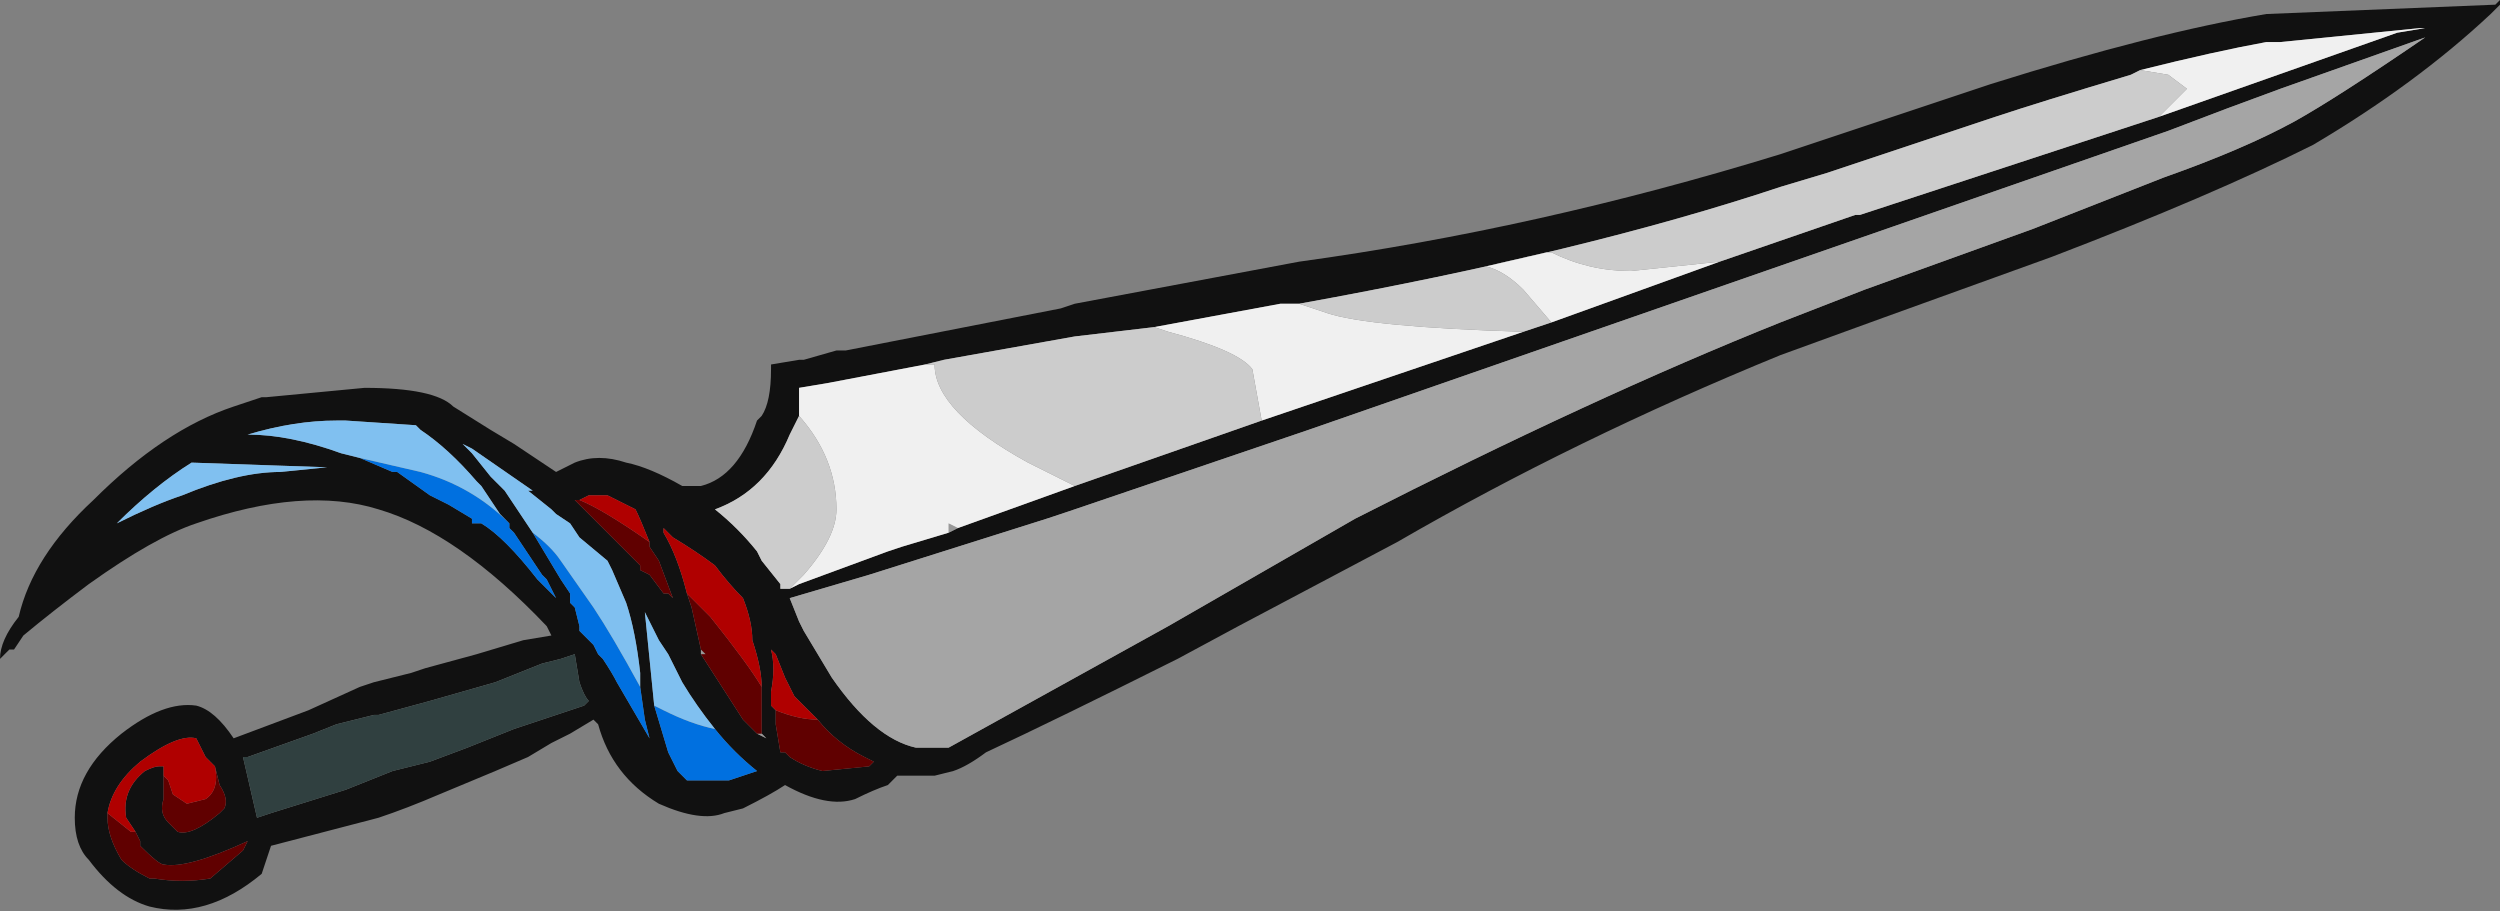<?xml version="1.0" encoding="UTF-8" standalone="no"?>
<svg xmlns:ffdec="https://www.free-decompiler.com/flash" xmlns:xlink="http://www.w3.org/1999/xlink" ffdec:objectType="frame" height="68.25px" width="187.25px" xmlns="http://www.w3.org/2000/svg">
  <rect width="100%" height="100%" fill="#808080" stroke="none"/>
  <g transform="matrix(1.0, 0.0, 0.0, 1.0, 96.25, 35.0)">
    <use ffdec:characterId="1227" height="9.75" transform="matrix(7.0, 0.0, 0.0, 7.0, -96.25, -35.0)" width="26.75" xlink:href="#shape0"/>
  </g>
  <defs>
    <g id="shape0" transform="matrix(1.0, 0.0, 0.0, 1.0, 13.75, 5.0)">
      <path d="M2.55 -1.45 L2.85 -1.55 4.65 -2.2 6.1 -2.7 6.15 -2.7 9.35 -3.75 11.9 -4.65 12.2 -4.7 12.15 -4.7 10.65 -4.55 10.5 -4.55 Q9.95 -4.45 9.15 -4.25 L9.05 -4.2 Q8.05 -3.9 7.6 -3.75 L5.8 -3.15 5.3 -3.0 Q3.2 -2.3 0.15 -1.75 L-0.05 -1.75 -1.4 -1.5 -2.25 -1.4 -3.65 -1.15 -3.85 -1.1 -4.9 -0.9 -5.2 -0.85 -5.2 -0.55 -5.3 -0.35 Q-5.55 0.25 -6.1 0.45 -5.85 0.65 -5.65 0.9 L-5.6 1.0 -5.4 1.25 -5.4 1.3 -5.3 1.3 -5.2 1.25 -4.25 0.9 -4.1 0.85 -3.6 0.7 -3.5 0.65 -2.25 0.2 -0.25 -0.5 2.55 -1.45 M5.75 -3.5 L7.55 -4.1 Q9.3 -4.65 10.5 -4.85 L12.95 -4.95 13.0 -5.0 13.0 -4.95 12.9 -4.85 Q12.1 -4.1 11.0 -3.45 9.9 -2.9 8.2 -2.25 L6.4 -1.6 5.3 -1.2 Q3.1 -0.3 1.2 0.8 L-0.5 1.7 -1.15 2.05 Q-2.45 2.7 -3.2 3.05 -3.4 3.2 -3.55 3.25 L-3.75 3.3 -4.15 3.3 -4.25 3.4 Q-4.4 3.45 -4.6 3.55 -4.9 3.65 -5.35 3.4 -5.5 3.5 -5.8 3.65 L-6.0 3.7 Q-6.25 3.8 -6.7 3.6 -7.2 3.3 -7.35 2.75 L-7.4 2.7 -7.65 2.85 -7.85 2.95 -8.1 3.1 -8.45 3.25 -9.05 3.5 Q-9.4 3.65 -9.7 3.75 L-10.85 4.05 -10.95 4.35 Q-11.55 4.85 -12.15 4.7 -12.5 4.6 -12.8 4.2 -12.95 4.05 -12.95 3.75 -12.95 3.25 -12.45 2.85 -12.0 2.5 -11.65 2.55 -11.45 2.6 -11.25 2.9 L-10.45 2.6 -9.9 2.35 -9.75 2.3 -9.35 2.2 -9.2 2.15 -8.65 2.0 -8.15 1.85 -7.85 1.8 -7.9 1.7 Q-8.85 0.7 -9.7 0.45 -10.5 0.2 -11.65 0.6 -12.1 0.75 -12.8 1.25 -13.2 1.55 -13.5 1.8 L-13.6 1.95 -13.65 1.95 -13.75 2.05 Q-13.75 1.85 -13.55 1.6 -13.4 0.95 -12.75 0.35 -12.0 -0.4 -11.25 -0.65 L-10.95 -0.75 -10.9 -0.75 -9.85 -0.85 Q-9.1 -0.85 -8.9 -0.65 L-8.5 -0.4 -8.25 -0.25 -7.8 0.05 -7.6 -0.05 Q-7.35 -0.15 -7.05 -0.05 -6.8 0.0 -6.45 0.2 L-6.25 0.2 Q-5.85 0.1 -5.65 -0.5 L-5.6 -0.55 Q-5.5 -0.7 -5.5 -1.05 L-5.5 -1.1 -5.2 -1.15 -5.15 -1.15 -4.8 -1.25 -4.7 -1.25 -2.4 -1.7 -2.25 -1.75 0.15 -2.2 Q2.7 -2.55 5.3 -3.35 L5.75 -3.5 M10.65 -4.05 Q10.1 -3.85 9.45 -3.6 L0.25 -0.4 -2.25 0.45 -2.55 0.55 -4.45 1.15 -5.3 1.4 -5.2 1.65 -5.15 1.75 -4.85 2.25 Q-4.4 2.9 -3.95 3.0 L-3.6 3.0 -1.25 1.7 0.75 0.55 Q3.3 -0.75 5.3 -1.55 L6.2 -1.9 8.0 -2.55 9.4 -3.1 Q10.25 -3.4 10.8 -3.7 11.25 -3.95 12.2 -4.6 L10.65 -4.05 M-8.3 0.6 L-8.4 0.5 -8.6 0.2 -8.65 0.15 Q-8.95 -0.2 -9.25 -0.4 L-9.3 -0.45 -10.05 -0.5 -10.15 -0.5 Q-10.6 -0.5 -11.1 -0.35 -10.65 -0.35 -10.1 -0.15 L-9.9 -0.1 -9.55 0.05 -9.5 0.05 -9.15 0.3 -8.95 0.4 -8.7 0.55 -8.7 0.6 Q-8.65 0.6 -8.6 0.6 -8.35 0.75 -8.0 1.2 L-7.8 1.4 -7.9 1.2 -7.95 1.15 -8.25 0.7 -8.3 0.65 -8.3 0.6 M-6.9 2.35 L-6.9 2.2 Q-6.95 1.75 -7.05 1.45 L-7.2 1.1 -7.25 1.0 -7.55 0.75 -7.65 0.6 -7.8 0.5 -7.85 0.45 -8.1 0.25 -8.05 0.25 -8.7 -0.2 -8.8 -0.25 -8.7 -0.15 -8.5 0.1 -8.35 0.25 -8.05 0.7 -7.75 1.2 -7.65 1.35 -7.65 1.45 -7.6 1.5 -7.55 1.7 -7.55 1.75 -7.4 1.9 -7.35 2.0 -7.3 2.05 Q-7.2 2.2 -7.15 2.3 L-6.8 2.9 -6.85 2.7 -6.9 2.35 M-5.0 2.7 L-5.25 2.45 -5.35 2.25 -5.45 2.0 -5.5 1.95 Q-5.45 2.15 -5.5 2.4 L-5.5 2.55 -5.45 2.6 -5.45 2.75 -5.4 3.05 -5.35 3.05 -5.3 3.1 Q-5.15 3.2 -4.95 3.25 L-4.45 3.2 -4.4 3.15 -4.5 3.1 Q-4.8 2.95 -5.0 2.7 M-5.6 2.85 L-5.6 2.35 Q-5.6 2.15 -5.7 1.85 -5.7 1.65 -5.8 1.4 -5.95 1.25 -6.1 1.05 -6.3 0.9 -6.55 0.75 L-6.65 0.65 -6.65 0.7 Q-6.5 0.95 -6.4 1.35 L-6.35 1.5 -6.25 1.95 -6.25 2.0 -5.8 2.7 -5.65 2.85 -5.55 2.9 -5.6 2.85 M-6.8 0.8 Q-6.9 0.55 -6.95 0.45 L-7.25 0.3 -7.45 0.3 -7.55 0.35 -7.6 0.35 -6.9 1.05 -6.9 1.1 -6.8 1.15 -6.65 1.35 -6.6 1.35 -6.55 1.4 -6.7 1.0 -6.8 0.85 -6.8 0.8 M-7.6 2.0 L-7.75 2.05 -7.95 2.1 -8.45 2.3 -9.15 2.5 -9.7 2.65 -9.75 2.65 -10.15 2.75 -10.4 2.85 -11.1 3.1 -11.15 3.1 -11.0 3.75 -10.85 3.7 -10.05 3.45 -9.55 3.25 -9.15 3.15 -8.75 3.0 -8.25 2.8 -7.5 2.55 -7.45 2.5 Q-7.5 2.45 -7.55 2.3 L-7.6 2.0 M-6.1 2.8 Q-6.3 2.55 -6.45 2.3 L-6.6 2.0 -6.7 1.85 -6.85 1.55 -6.75 2.55 -6.6 3.05 -6.5 3.25 -6.4 3.35 -5.95 3.35 -5.65 3.25 Q-5.9 3.05 -6.1 2.8 M-12.5 0.6 Q-12.1 0.4 -11.8 0.3 -11.2 0.05 -10.75 0.05 L-10.25 0.0 -11.7 -0.05 Q-12.1 0.2 -12.5 0.6 L-12.5 0.6 M-12.0 3.3 L-12.0 3.55 Q-12.05 3.7 -11.95 3.8 L-11.85 3.9 Q-11.7 3.95 -11.4 3.7 L-11.35 3.65 Q-11.3 3.55 -11.4 3.4 L-11.45 3.2 -11.55 3.1 -11.65 2.9 Q-11.85 2.85 -12.25 3.15 -12.55 3.4 -12.6 3.7 L-12.6 3.75 Q-12.6 3.95 -12.45 4.2 -12.35 4.3 -12.15 4.4 L-12.1 4.4 Q-11.8 4.45 -11.5 4.4 L-11.15 4.1 -11.1 4.0 Q-11.75 4.3 -12.0 4.25 -12.05 4.25 -12.25 4.05 L-12.25 4.0 -12.3 3.9 -12.4 3.75 Q-12.45 3.45 -12.2 3.25 -12.1 3.2 -12.05 3.2 L-12.0 3.2 Q-12.0 3.25 -12.0 3.3" fill="#111111" fill-rule="evenodd" stroke="none"/>
      <path d="M-3.6 0.7 L-3.6 0.6 -3.5 0.65 -3.6 0.7 M-5.6 2.85 L-5.55 2.9 -5.65 2.85 -5.6 2.85 M-6.25 2.0 L-6.25 1.95 -6.2 2.0 -6.25 2.0 M-6.8 1.15 L-6.9 1.1 -6.9 1.05 -6.9 1.1 -6.8 1.15" fill="#999999" fill-rule="evenodd" stroke="none"/>
      <path d="M-12.5 0.6 L-12.5 0.6" fill="#666666" fill-rule="evenodd" stroke="none"/>
      <path d="M-8.3 0.6 L-8.3 0.65 -8.25 0.7 -7.95 1.15 -7.9 1.2 -7.8 1.4 -8.0 1.2 Q-8.35 0.75 -8.6 0.6 -8.65 0.6 -8.7 0.6 L-8.7 0.55 -8.95 0.4 -9.15 0.3 -9.5 0.05 -9.55 0.05 -9.9 -0.1 -9.25 0.05 Q-8.7 0.2 -8.3 0.6 M-6.9 2.35 L-6.85 2.7 -6.8 2.9 -7.15 2.3 Q-7.2 2.2 -7.3 2.05 L-7.35 2.0 -7.4 1.9 -7.55 1.75 -7.55 1.7 -7.6 1.5 -7.65 1.45 -7.65 1.35 -7.75 1.2 -8.05 0.7 Q-7.85 0.85 -7.75 1.0 L-7.4 1.5 Q-7.2 1.8 -6.9 2.35 M-6.75 2.55 L-6.65 2.6 Q-6.35 2.75 -6.1 2.8 -5.9 3.05 -5.65 3.25 L-5.95 3.35 -6.4 3.35 -6.5 3.25 -6.6 3.05 -6.75 2.55" fill="#0070e0" fill-rule="evenodd" stroke="none"/>
      <path d="M-5.45 2.6 Q-5.2 2.7 -5.0 2.7 -4.8 2.95 -4.5 3.1 L-4.4 3.15 -4.45 3.2 -4.95 3.25 Q-5.15 3.2 -5.3 3.1 L-5.35 3.05 -5.4 3.05 -5.45 2.75 -5.45 2.6 M-5.6 2.35 L-5.6 2.85 -5.65 2.85 -5.8 2.7 -6.25 2.0 -6.2 2.0 -6.25 1.95 -6.35 1.5 -6.4 1.35 -6.15 1.6 Q-5.75 2.1 -5.6 2.35 M-6.8 0.8 L-6.8 0.85 -6.7 1.0 -6.55 1.4 -6.6 1.35 -6.65 1.35 -6.8 1.15 -6.9 1.1 -6.9 1.05 -7.6 0.35 -7.55 0.35 Q-7.3 0.45 -6.8 0.8 M-11.45 3.2 L-11.4 3.4 Q-11.3 3.55 -11.35 3.65 L-11.4 3.7 Q-11.7 3.95 -11.85 3.9 L-11.95 3.8 Q-12.05 3.7 -12.0 3.55 L-12.0 3.3 -11.95 3.35 -11.9 3.5 -11.75 3.6 -11.55 3.55 Q-11.4 3.45 -11.45 3.2 M-12.3 3.9 L-12.25 4.0 -12.25 4.05 Q-12.05 4.25 -12.0 4.25 -11.75 4.3 -11.1 4.0 L-11.15 4.1 -11.5 4.4 Q-11.8 4.45 -12.1 4.4 L-12.15 4.4 Q-12.35 4.3 -12.45 4.2 -12.6 3.95 -12.6 3.75 L-12.6 3.7 -12.35 3.9 -12.3 3.9" fill="#600000" fill-rule="evenodd" stroke="none"/>
      <path d="M-5.45 2.6 L-5.5 2.55 -5.5 2.4 Q-5.45 2.15 -5.5 1.95 L-5.45 2.0 -5.35 2.25 -5.25 2.45 -5.0 2.7 Q-5.2 2.7 -5.45 2.6 M-6.4 1.35 Q-6.5 0.95 -6.65 0.7 L-6.65 0.65 -6.55 0.75 Q-6.3 0.9 -6.1 1.05 -5.95 1.25 -5.8 1.4 -5.7 1.65 -5.7 1.85 -5.6 2.15 -5.6 2.35 -5.75 2.1 -6.15 1.6 L-6.4 1.35 M-7.55 0.35 L-7.45 0.3 -7.25 0.3 -6.95 0.45 Q-6.9 0.55 -6.8 0.8 -7.3 0.45 -7.55 0.35 M-12.0 3.3 Q-12.0 3.25 -12.0 3.2 L-12.05 3.2 Q-12.1 3.2 -12.2 3.25 -12.45 3.45 -12.4 3.75 L-12.3 3.9 -12.35 3.9 -12.6 3.7 Q-12.55 3.4 -12.25 3.15 -11.85 2.85 -11.65 2.9 L-11.55 3.1 -11.45 3.2 Q-11.4 3.45 -11.55 3.55 L-11.75 3.6 -11.9 3.5 -11.95 3.35 -12.0 3.3" fill="#b00000" fill-rule="evenodd" stroke="none"/>
      <path d="M-9.9 -0.1 L-10.1 -0.15 Q-10.65 -0.35 -11.1 -0.35 -10.6 -0.5 -10.15 -0.5 L-10.05 -0.5 -9.3 -0.45 -9.25 -0.4 Q-8.95 -0.2 -8.65 0.15 L-8.6 0.2 -8.4 0.5 -8.3 0.6 Q-8.7 0.2 -9.25 0.05 L-9.9 -0.1 M-8.05 0.7 L-8.35 0.25 -8.5 0.1 -8.7 -0.15 -8.8 -0.25 -8.7 -0.2 -8.05 0.25 -8.1 0.25 -7.85 0.45 -7.8 0.5 -7.65 0.6 -7.55 0.75 -7.25 1.0 -7.2 1.1 -7.05 1.45 Q-6.95 1.75 -6.9 2.2 L-6.9 2.35 Q-7.2 1.8 -7.4 1.5 L-7.75 1.0 Q-7.85 0.85 -8.05 0.7 M-6.1 2.8 Q-6.35 2.75 -6.65 2.6 L-6.75 2.55 -6.85 1.55 -6.7 1.85 -6.6 2.0 -6.45 2.3 Q-6.3 2.55 -6.1 2.8 M-12.5 0.6 Q-12.1 0.2 -11.7 -0.05 L-10.25 0.0 -10.75 0.05 Q-11.2 0.05 -11.8 0.3 -12.1 0.4 -12.5 0.6" fill="#80c0f0" fill-rule="evenodd" stroke="none"/>
      <path d="M0.15 -1.75 Q0.3 -1.7 0.45 -1.65 0.9 -1.5 2.55 -1.45 L-0.25 -0.5 -0.35 -1.05 Q-0.5 -1.25 -1.25 -1.45 L-1.4 -1.5 -0.05 -1.75 0.15 -1.75 M2.85 -1.55 L2.55 -1.9 Q2.35 -2.1 2.15 -2.15 L2.8 -2.3 2.85 -2.3 Q3.25 -2.1 3.7 -2.1 L4.65 -2.2 2.85 -1.55 M9.35 -3.75 L9.65 -4.05 9.45 -4.2 9.15 -4.25 Q9.95 -4.45 10.5 -4.55 L10.65 -4.55 12.15 -4.7 12.2 -4.7 11.9 -4.65 9.35 -3.75 M-5.2 -0.55 L-5.2 -0.85 -4.9 -0.9 -3.85 -1.1 -3.75 -1.1 Q-3.75 -0.6 -2.75 -0.05 L-2.25 0.2 -3.5 0.65 -3.6 0.6 -3.6 0.7 -4.1 0.85 -4.25 0.9 -5.2 1.25 -5.3 1.3 -5.15 1.15 Q-4.8 0.75 -4.8 0.45 -4.8 -0.1 -5.2 -0.55" fill="#f0f0f0" fill-rule="evenodd" stroke="none"/>
      <path d="M2.55 -1.45 Q0.9 -1.5 0.45 -1.65 0.3 -1.7 0.15 -1.75 3.2 -2.3 5.3 -3.0 L5.8 -3.15 7.6 -3.75 Q8.05 -3.9 9.05 -4.2 L9.15 -4.25 9.45 -4.2 9.65 -4.05 9.35 -3.75 6.15 -2.7 6.1 -2.7 4.65 -2.2 3.7 -2.1 Q3.25 -2.1 2.85 -2.3 L2.8 -2.3 2.15 -2.15 Q2.35 -2.1 2.55 -1.9 L2.85 -1.55 2.55 -1.45 M-1.4 -1.5 L-1.25 -1.45 Q-0.5 -1.25 -0.35 -1.05 L-0.25 -0.5 -2.25 0.2 -2.75 -0.05 Q-3.75 -0.6 -3.75 -1.1 L-3.85 -1.1 -3.65 -1.15 -2.25 -1.4 -1.4 -1.5 M-5.3 1.3 L-5.4 1.3 -5.4 1.25 -5.6 1.0 -5.65 0.9 Q-5.85 0.65 -6.1 0.45 -5.55 0.25 -5.3 -0.35 L-5.2 -0.55 Q-4.8 -0.1 -4.8 0.45 -4.8 0.75 -5.15 1.15 L-5.3 1.3" fill="#cccccc" fill-rule="evenodd" stroke="none"/>
      <path d="M10.65 -4.05 L12.2 -4.6 Q11.25 -3.95 10.8 -3.7 10.25 -3.4 9.4 -3.1 L8.0 -2.55 6.2 -1.9 5.3 -1.55 Q3.3 -0.75 0.75 0.55 L-1.25 1.7 -3.6 3.0 -3.95 3.0 Q-4.4 2.9 -4.85 2.25 L-5.15 1.75 -5.2 1.65 -5.3 1.4 -4.45 1.15 -2.55 0.55 -2.25 0.45 0.25 -0.4 9.45 -3.6 Q10.1 -3.85 10.65 -4.05" fill="#a5a5a5" fill-rule="evenodd" stroke="none"/>
      <path d="M-7.6 2.0 L-7.55 2.3 Q-7.5 2.45 -7.45 2.5 L-7.5 2.55 -8.25 2.8 -8.75 3.0 -9.15 3.15 -9.55 3.25 -10.05 3.45 -10.85 3.7 -11.0 3.75 -11.15 3.1 -11.1 3.1 -10.4 2.85 -10.15 2.75 -9.75 2.65 -9.7 2.65 -9.15 2.5 -8.45 2.3 -7.95 2.1 -7.75 2.05 -7.6 2.0" fill="#304040" fill-rule="evenodd" stroke="none"/>
    </g>
  </defs>
</svg>
